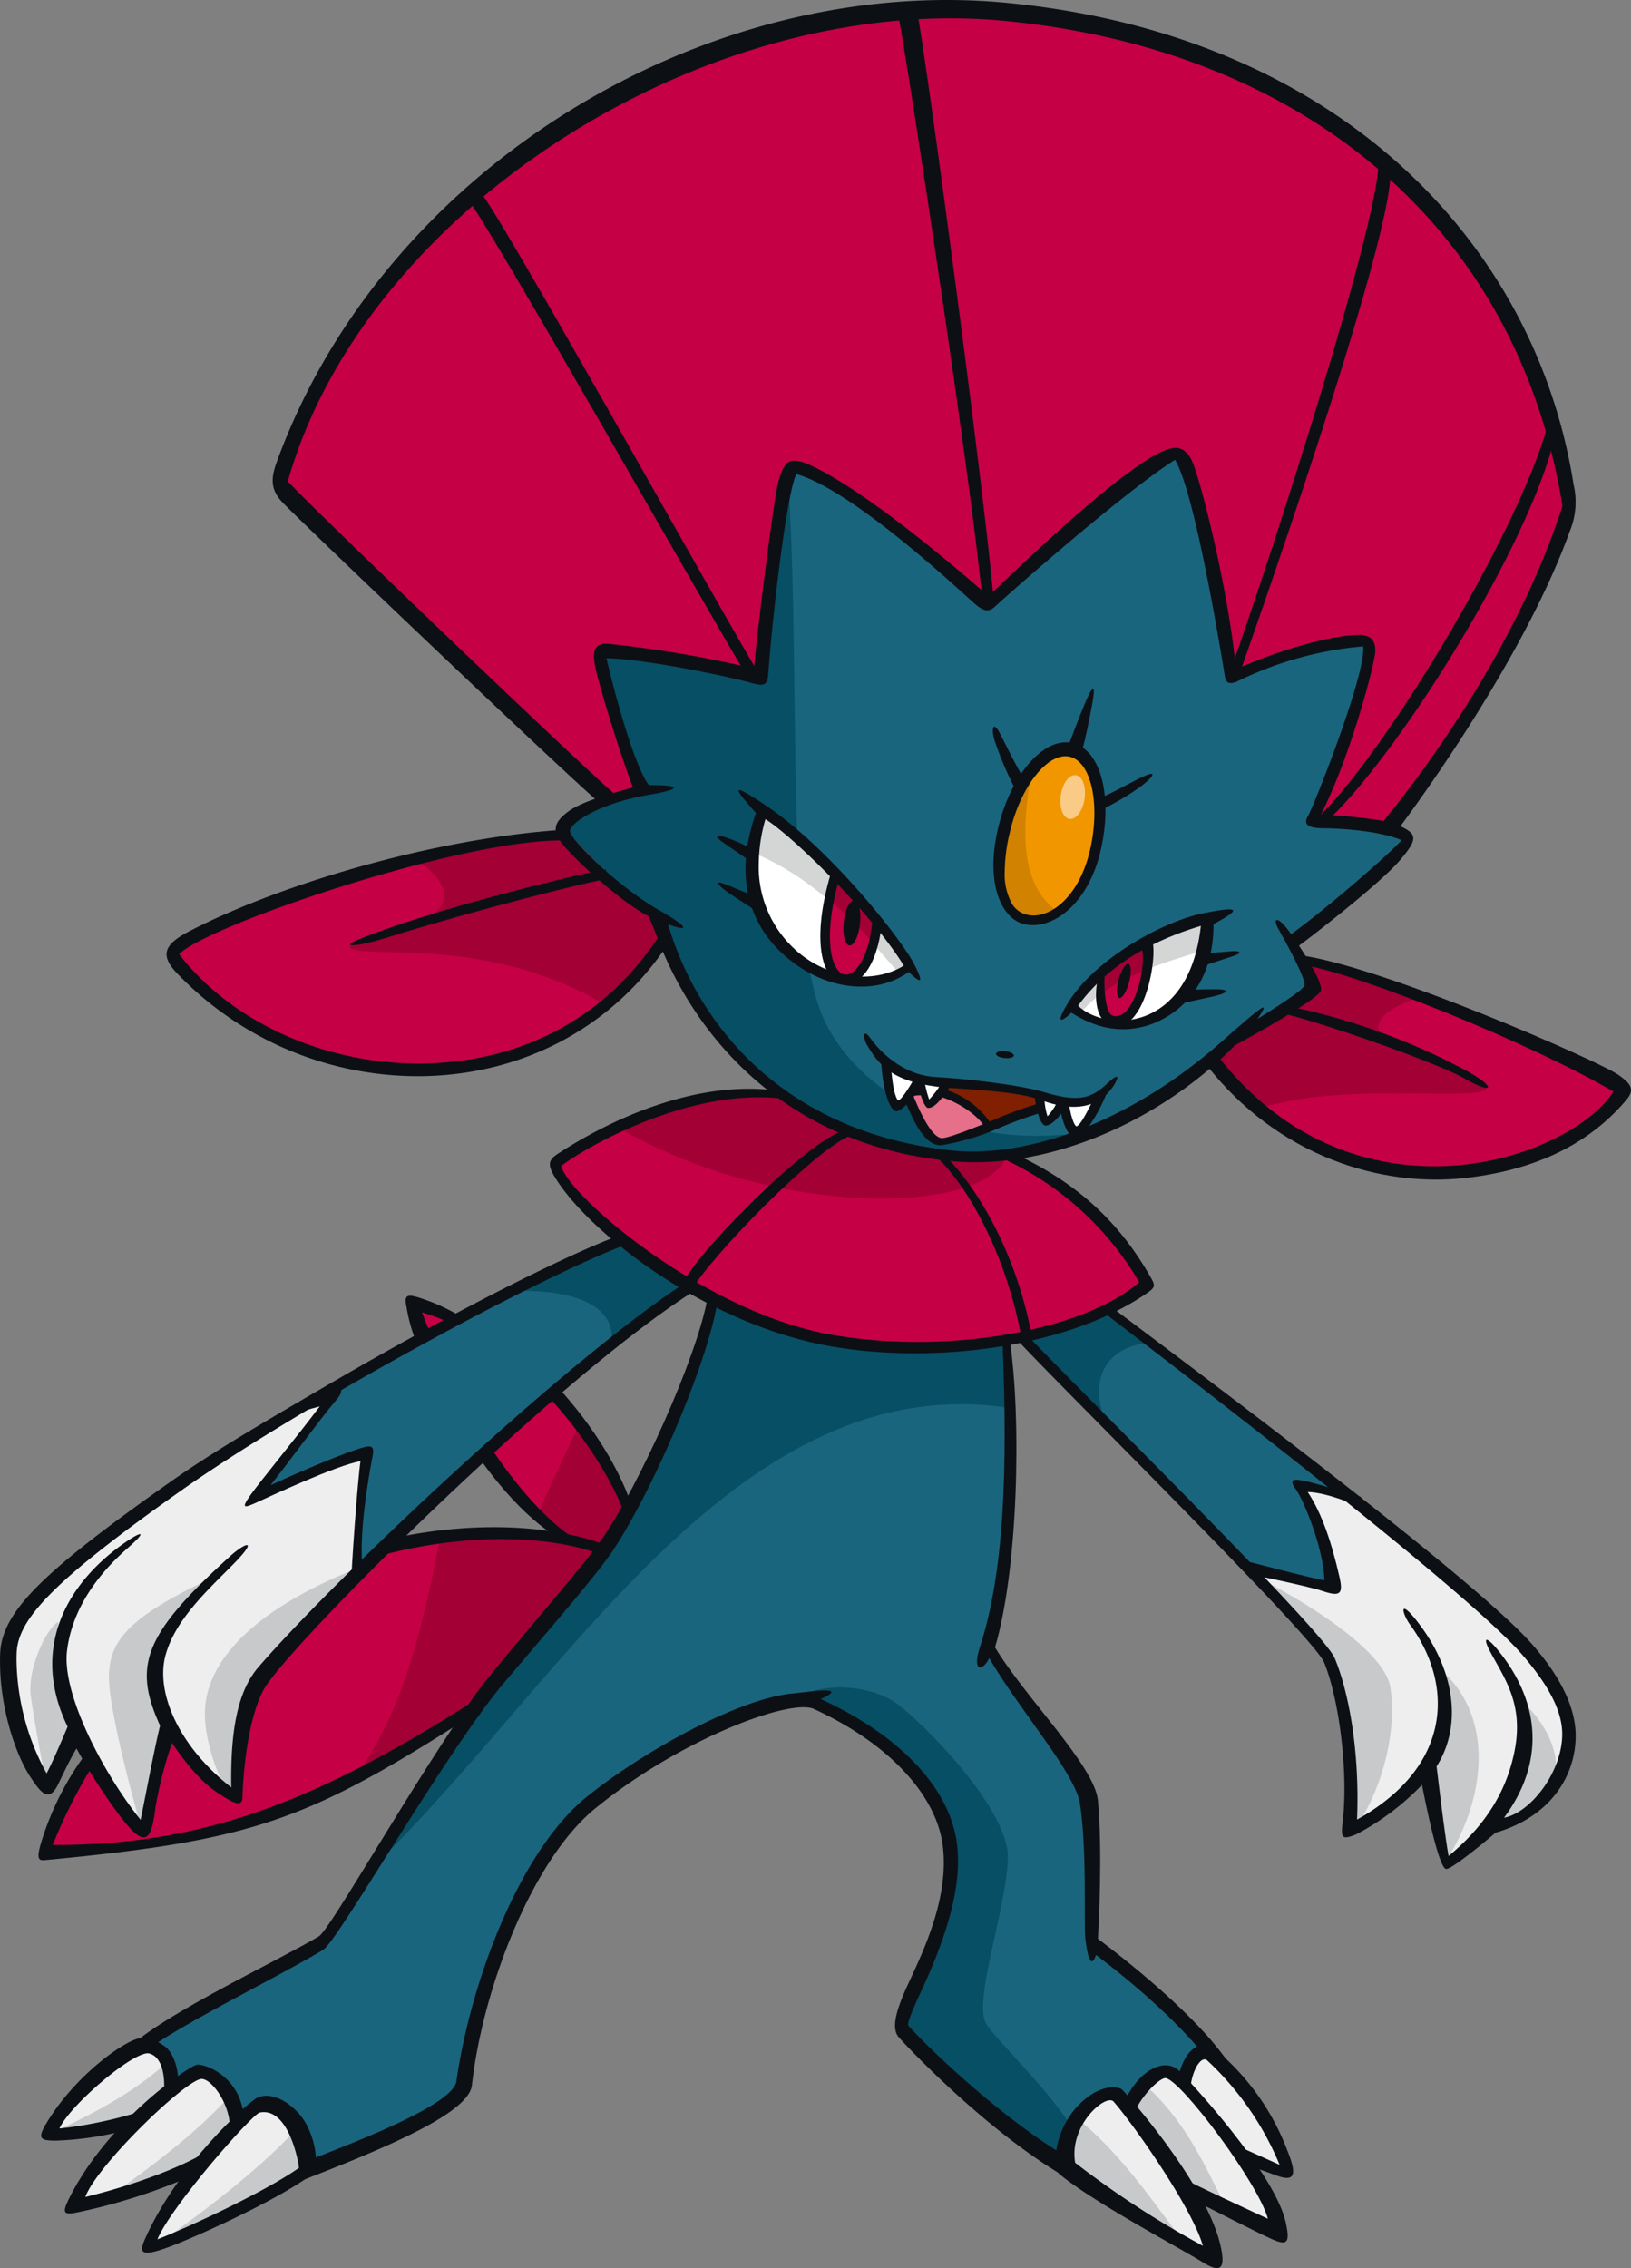 <?xml version="1.0" encoding="UTF-8" standalone="no"?>
<svg
   version="1.1"
   viewBox="0 0 247.36 343.95"
   id="svg1198"
   sodipodi:docname="461.svg"
   inkscape:version="1.2.2 (b0a8486, 2022-12-01)"
   xmlns:inkscape="http://www.inkscape.org/namespaces/inkscape"
   xmlns:sodipodi="http://sodipodi.sourceforge.net/DTD/sodipodi-0.dtd"
   xmlns="http://www.w3.org/2000/svg"
   xmlns:svg="http://www.w3.org/2000/svg">
  <rect x="0" y="0" width="247.36" height="343.95" fill="#808080" stroke="none"/>
  <defs
     id="defs1202" />
  <sodipodi:namedview
     id="namedview1200"
     pagecolor="#505050"
     bordercolor="#eeeeee"
     borderopacity="1"
     inkscape:showpageshadow="0"
     inkscape:pageopacity="0"
     inkscape:pagecheckerboard="0"
     inkscape:deskcolor="#505050"
     showgrid="false"
     inkscape:zoom="0.68614622"
     inkscape:cx="137.72575"
     inkscape:cy="171.97501"
     inkscape:window-width="1309"
     inkscape:window-height="456"
     inkscape:window-x="85"
     inkscape:window-y="360"
     inkscape:window-maximized="0"
     inkscape:current-layer="svg1198" />
  <path
     d="m 94.68,227.52 c -2.676,-7.969 -14.545,-26.019 -32.406,-30.134 4.461,13.281 6.253,22.4 23.169,35.283 16.916,12.883 9.237,-5.149 9.237,-5.149 z"
     fill="#c60044"
     id="path954" />
  <path
     d="m 94.68,227.52 a 46.226,46.226 0 0 0 -6.719,-11.951 c -2.008,4.619 -4.348,9.252 -6.375,14 1.193,1.01 2.47,2.039 3.857,3.1 16.915,12.882 9.237,-5.149 9.237,-5.149 z"
     fill="#a30035"
     id="path956" />
  <path
     d="m 91.67,234.79 c -17.891,-7.118 -67.56,-0.758 -85.278,46.034 20.443,0.908 41.509,-6.159 67.235,-22.715 z"
     fill="#c60044"
     id="path958" />
  <path
     d="m 91.67,234.79 c -5.725,-2.277 -14.707,-3.171 -24.852,-1.806 -2.615,12.812 -5.318,26.06 -12.877,36.38 a 199.72,199.72 0 0 0 19.686,-11.255 z"
     fill="#a30035"
     id="path960" />
  <path
     d="m 86.07,126.38 c -27.095,1.64 -49.967,11.173 -60.518,18 15.517,21.726 56.484,26.691 75.106,-1.552 0,0 12.51,-18.088 -14.588,-16.448 z"
     fill="#c60044"
     id="path962" />
  <path
     d="m 100.66,142.83 c 0,0 12.51,-18.088 -14.588,-16.448 a 143.1,143.1 0 0 0 -23.869,3.516 c 2.955,1.478 8.578,6.263 2.324,9.39 -6.254,3.127 -14.695,4.066 -10.162,4.847 4.533,0.781 21.264,-1.407 37.645,8.354 a 43.34,43.34 0 0 0 8.65,-9.659 z"
     fill="#a30035"
     id="path964" />
  <path
     d="m 197.49,145.31 c 6.024,0.463 32.852,10.057 48.727,19.862 -5.277,10.863 -40.037,24.208 -62.383,-4.345 0.002,0 -4.076,-16.882 13.656,-15.517 z"
     fill="#c60044"
     id="path966" />
  <path
     d="m 225.25,164.61 c -2.346,-2.97 -12.831,-4.367 -15.483,-7.186 -2.652,-2.819 2.375,-5.318 5.985,-6.327 a 110.89,110.89 0 0 0 -18.26,-5.789 c -17.42,-3.59 -13.656,15.517 -13.656,15.517 a 49.5,49.5 0 0 0 7.076,7.38 c 12.355,-4.556 36.684,-0.625 34.338,-3.595 z"
     fill="#a30035"
     id="path968" />
  <path
     d="m 107.75,196.96 c -0.756,10.594 -2.3,8.325 -11.35,29.511 -4.736,11.089 -12.265,17.831 -21.566,29.511 -8.469,10.634 -22.612,36.5 -26.375,38.762 -7.567,4.54 -24.747,12.8 -27.942,16.287 -5.587,3.49 12.27,23.422 18,21 9.837,-4.162 31.024,-10.972 31.781,-16.268 2.04,-14.279 9.08,-34.052 19.3,-42.375 10.22,-8.323 29.05,-17.224 34.429,-14.756 12.06,5.533 19.106,13.392 20.053,21.187 1.577,12.99 -9.08,25.87 -7.189,28 3.027,3.406 20.81,20.809 32.539,23.835 11.729,3.026 13.664,-0.677 17.781,-10.971 3.027,-7.567 -22.322,-26.485 -22.322,-26.485 0,0 1.135,-13.242 0,-20.808 -1.135,-7.566 -11.729,-17.783 -15.135,-23.836 4.162,-9.838 3.406,-45.781 3.406,-45.781 z"
     fill="#1a657e"
     id="path970" />
  <path
     d="m 153.15,203.77 -45.4,-6.81 c -0.756,10.594 -2.3,8.325 -11.35,29.511 -4.736,11.089 -12.265,17.831 -21.566,29.511 -4.88,6.128 -11.642,17.31 -17.219,26.123 28.521,-28.048 54.621,-74.9 95.578,-68.58 0.041,-5.729 -0.043,-9.755 -0.043,-9.755 z"
     fill="#074f64"
     id="path972" />
  <path
     d="m 152.86,281.71 c 0.149,-7.524 -13.445,-21.106 -17.2,-23.608 -3.755,-2.502 -10.823,-3.186 -15.165,-0.468 0.12,0.04 3.409,0.948 3.518,1 12.06,5.533 19.106,13.392 20.053,21.187 1.577,12.99 -9.08,25.87 -7.189,28 2.644,2.975 16.547,16.628 27.839,22.052 2.056,-6.1 -13.154,-19.6 -15.163,-23.013 -2.009,-3.413 3.161,-17.626 3.307,-25.15 z"
     fill="#074f64"
     id="path974" />
  <path
     d="m 182.66,310.47 c 0,0 13.09,14.386 12.862,19.675 -8.145,-3.914 -15.887,-6.392 -16.268,-9.081 -0.448,-8.699 3.406,-10.594 3.406,-10.594 z"
     fill="#eeeeef"
     id="path976" />
  <path
     d="m 176.61,313.5 c 7.774,6.517 17.256,19.508 17.03,24.795 -8.147,-3.913 -18.735,-8.058 -23.461,-12.687 -1.28,-5.087 4.712,-11.651 6.431,-12.108 z"
     fill="#eeeeef"
     id="path978" />
  <path
     d="m 173.56,316.09 c -2.089,2.479 -4.193,6.289 -3.382,9.51 3.306,3.239 9.484,6.241 15.685,9.091 -3.294,-6.846 -6.457,-13.482 -12.303,-18.601 z"
     fill="#c8c9ca"
     id="path980" />
  <path
     d="m 169.42,317.66 c 2.543,2.719 14.613,19.379 14.387,24.668 -3.2,-0.9 -16.616,-9.482 -21.84,-13.837 -0.133,-8.549 5.209,-11.052 7.453,-10.831 z"
     fill="#eeeeef"
     id="path982" />
  <path
     d="m 179.88,340.45 c -5.127,-6.682 -9.628,-13.585 -16.3,-19.028 a 13.285,13.285 0 0 0 -1.611,7.064 148.38,148.38 0 0 0 17.911,11.964 z"
     fill="#c8c9ca"
     id="path984" />
  <path
     d="m 22.207,310.26 c 0,0 -14.51,8.4 -14.607,13.693 4.352,-0.14 17.708,-2.676 18.253,-5.335 0.979,-8.655 -3.646,-8.358 -3.646,-8.358 z"
     fill="#eeeeef"
     id="path986" />
  <path
     d="m 7.64,323.55 a 3.141,3.141 0 0 0 -0.04,0.4 c 4.352,-0.14 17.708,-2.676 18.253,-5.335 a 12.066,12.066 0 0 0 -0.47,-5.912 C 20.06,317.507 13.912,320.65 7.64,323.55 Z"
     fill="#c8c9ca"
     id="path988" />
  <path
     d="m 30.49,313.98 c -8.158,6.028 -18.858,15.349 -18.955,20.641 8.845,-1.966 19.15,-5.639 24.151,-9.97 1.585,-4.999 -3.513,-10.109 -5.196,-10.671 z"
     fill="#eeeeef"
     id="path990" />
  <path
     d="m 34.59,318.12 c -5.317,5.8 -12,10.676 -18.56,15.384 7.624,-2.088 15.479,-5.237 19.649,-8.849 A 8.055,8.055 0 0 0 34.59,318.12 Z"
     fill="#c8c9ca"
     id="path992" />
  <path
     d="m 39.753,318.9 c -2.7,2.557 -17.313,17.032 -17.411,22.325 3.253,-0.7 17.4,-7.768 22.887,-11.794 C 45.89,320.9 42.006,318.814 39.753,318.9 Z"
     fill="#eeeeef"
     id="path994" />
  <path
     d="m 168.57,198.45 c 8.059,6.525 50.578,37.4 62.995,51.638 7.171,8.221 6.938,12.92 5.906,16.2 -3.332,10.6 -11.962,11.357 -11.962,11.357 l -6.158,4.9 -3.382,-14.442 a 29.6,29.6 0 0 1 -11.358,9.692 c 0.606,-7.724 -0.369,-19.018 -3.18,-25.9 -2.811,-6.882 -30.892,-31.8 -46.793,-49.063 z"
     fill="#1a657e"
     id="path996" />
  <path
     d="m 175.13,203.52 c -2.936,-2.234 -5.224,-3.988 -6.56,-5.07 l -13.932,4.392 c 3.937,4.274 8.622,9.017 13.483,13.841 -3.719,-8.113 0.217,-12.827 7.009,-13.163 z"
     fill="#074f64"
     id="path998" />
  <path
     d="m 231.57,250.09 c -4.837,-5.545 -14.242,-13.615 -24.4,-21.789 -3.339,-2.086 -9.9,-3.337 -9.9,-3.337 0,0 6.252,14.853 4.689,15.635 -1.563,0.782 -8.3,-3.165 -12.664,-2.033 6.7,6.778 11.032,10.621 12.144,13.341 2.811,6.877 3.786,18.171 3.18,25.9 a 29.6,29.6 0 0 0 11.358,-9.692 l 3.382,14.442 6.158,-4.9 c 0,0 8.63,-0.756 11.962,-11.357 1.029,-3.29 1.262,-7.989 -5.909,-16.21 z"
     fill="#eeeeef"
     id="path1000" />
  <path
     d="m 218.47,253.18 a 17.966,17.966 0 0 1 -2.5,14.927 l 3.224,14.26 c 6.35,-9.781 7.376,-22.195 -0.724,-29.187 z"
     id="path1002"
     style="fill:#c8c9ca" />
  <path
     d="m 210.87,255.92 c -1.094,-7.348 -21.218,-17.446 -21.575,-17.354 6.7,6.778 11.032,10.621 12.144,13.341 2.811,6.877 3.786,18.171 3.18,25.9 0.261,-0.118 0.514,-0.243 0.766,-0.369 3.829,-5.266 6.579,-14.17 5.485,-21.518 z"
     id="path1004"
     style="fill:#c8c9ca" />
  <path
     d="m 230.98,258.04 c 1.1,8.6 -0.731,13.046 -5.471,19.611 0,0 9.43,-2.187 10.368,-7.66 0.938,-5.473 -2.72,-9.775 -4.897,-11.951 z"
     id="path1006"
     style="fill:#c8c9ca" />
  <path
     d="m 94.13,187.88 c -14.756,5.675 -49.579,25.449 -66.589,37.456 -19.3,13.621 -25.918,19.527 -26.106,25.349 a 36.961,36.961 0 0 0 5.675,20.431 l 4.485,-8.247 c 0,0 4.992,9.523 10.27,15.436 1.717,-5.906 1.738,-12.143 4.541,-16.648 3.405,6.811 6.81,9.459 9.458,11.351 1.562,-7.77 -1.071,-15 13.242,-29.133 14.313,-14.133 35.187,-35.564 56,-48.807 z"
     fill="#1a657e"
     id="path1010" />
  <path
     d="m 94.13,187.88 a 184.9,184.9 0 0 0 -16.884,7.915 c 10.6,-0.442 16.358,2.607 15.439,8.063 4.106,-3.172 8.262,-6.146 12.416,-8.79 z"
     fill="#074f64"
     id="path1012" />
  <path
     d="m 38.577,227.46 c -1.407,0.469 8.193,-10.5 12.689,-17.273 -8.659,5.15 -17.792,10.962 -23.725,15.15 -19.3,13.621 -25.918,19.527 -26.106,25.349 a 36.961,36.961 0 0 0 5.675,20.431 l 4.485,-8.247 c 0,0 4.992,9.523 10.27,15.436 1.717,-5.906 1.738,-12.143 4.541,-16.648 3.405,6.811 6.81,9.459 9.458,11.351 1.562,-7.77 -1.071,-15 13.242,-29.133 1.16,-1.144 3.911,-3.895 5.152,-5.127 -0.272,-8.16 1.83,-17.388 0.892,-18.013 -0.938,-0.625 -15.166,6.254 -16.573,6.724 z"
     fill="#eeeeef"
     id="path1014" />
  <path
     d="m 31.073,260.14 c 0.067,4.422 2.418,11.179 4.791,12.874 1.562,-7.77 -1.071,-15 13.242,-29.133 1.16,-1.144 2.367,-2.341 3.608,-3.573 0.026,-0.208 0.374,-1.838 0.4,-2.055 -10.315,4.221 -22.197,11.568 -22.041,21.887 z"
     id="path1016"
     style="fill:#c8c9ca" />
  <path
     d="m 4.651,257.01 c 0.469,3.752 2.459,14.108 2.459,14.108 l 4.391,-8.073 C 10.63,257.21 8.83,251.866 8.83,245.924 6.84,247.16 4.182,253.257 4.651,257.01 Z"
     id="path1018"
     style="fill:#c8c9ca" />
  <path
     d="m 32.324,239.19 c -13.446,6.254 -15.948,10.005 -15.791,15.634 0.157,5.629 4.929,23.034 5.332,23.487 1.622,-5.58 1.734,-11.454 4.1,-15.885 -2.12,-7.224 -3.175,-14.481 6.359,-23.236 z"
     id="path1020"
     style="fill:#c8c9ca" />
  <path
     d="m 153.28,175.43 c 9.75,4.781 16.6,11.32 20.9,19.231 -10.373,9.966 -43.764,14.083 -62.391,4.543 C 92.598,189.375 84,180.039 83.927,176.339 c 3.331,-2.727 18.323,-12.267 33.314,-10.6 z"
     fill="#c60044"
     id="path1024" />
  <path
     d="m 117.24,165.74 c -8.747,-0.971 -17.5,1.871 -23.927,4.951 24.147,14.563 59.17,13.84 59.692,3.138 z"
     fill="#a30035"
     id="path1026" />
  <path
     d="m 171.14,190.15 c -18.2,14.675 -71.334,3.2 -84.691,-15.6 -0.829,0.562 -2.08,1.424 -2.523,1.787 0.073,3.7 8.671,13.036 27.862,22.865 18.627,9.54 52.018,5.423 62.391,-4.543 a 23.965,23.965 0 0 0 -3.039,-4.509 z"
     id="path1028"
     style="fill:#c60044" />
  <path
     d="m 209.69,126.85 c 0,0 20.758,-26.412 28.489,-51.462 C 235.839,60.536 223.293,9.082 152.803,2.103 107.565,-2.375 55.074,28.415 42.893,73.047 c 5.984,4.531 42.511,42.461 50.187,48.676 z"
     id="path1030"
     style="fill:#c60044" />
  <path
     d="M 152.8,2.11 C 107.562,-2.368 55.071,28.422 42.89,73.054 c 0.582,1.76 2.58,3.319 6.2,6.838 41.668,-95.87 175.2,-60.284 177.72,22.487 A 135.54,135.54 0 0 0 238.172,75.395 C 235.835,60.543 223.289,9.089 152.799,2.11 Z"
     id="path1032"
     style="fill:#c60044" />
  <path
     d="m 194.39,140.34 4.967,9 -13.036,8.69"
     fill="#1a657e"
     id="path1036" />
  <path
     d="m 97.56,120.17 c 0,0 -12.28,3.058 -11.174,6.518 1.4,1.039 7.3,8.342 12.724,10.862 3.423,7.949 8.07,33.518 45.08,37.738 17.775,2.026 48.648,-16.324 52.682,-32.152 3.623,-5.462 16.6,-13.871 16.139,-16.138 -4.127,-2.9 -13.655,-2.794 -13.655,-2.794 0,0 9,-20.483 8.069,-27.311 -8.705,0.288 -18.33,5.033 -20.794,6.208 -1.552,-7.76 -3.76,-27.87 -8.38,-34.14 -8.379,3.1 -28.553,22.346 -28.553,22.346 0,0 -21.158,-18.809 -29.483,-20.173 -3.294,8.881 -5.389,30.461 -4.345,32.277 -9.883,-2.21 -17.4,-4.944 -25.139,-4.656 0.905,8.255 6.829,21.415 6.829,21.415 z"
     fill="#1a657e"
     id="path1038" />
  <path
     d="m 125.14,154.97 c -6.242,-12.812 -3.6,-50.358 -5.578,-81.85 -2.909,9.747 -4.663,28.6 -3.69,30.295 -9.883,-2.21 -17.4,-4.944 -25.139,-4.656 0.9,8.255 6.829,21.415 6.829,21.415 0,0 -12.28,3.058 -11.174,6.518 1.4,1.039 7.3,8.342 12.724,10.862 3.423,7.949 8.07,33.518 45.08,37.738 5.629,0.641 12.57,-0.764 19.555,-3.48 -18.9,2.503 -33.39,-6.132 -38.607,-16.842 z"
     fill="#074f64"
     id="path1040" />
  <path
     d="m 152.46,125.99 c -1.76,7.474 -0.6,12.544 3.133,13.423 3.733,0.879 8.64,-2.762 10.4,-10.236 1.76,-7.474 0.156,-14.248 -3.579,-15.128 -3.735,-0.88 -8.193,4.467 -9.954,11.941 z"
     fill="#f38200"
     id="path1042"
     style="fill:#f29600;fill-opacity:1" />
  <path
     d="m 152.46,125.99 c -1.76,7.474 -0.6,12.544 3.133,13.423 a 6.183,6.183 0 0 0 4.847,-1.137 c -3.978,-2.891 -6.359,-8.251 -4.015,-21.039 a 22.962,22.962 0 0 0 -3.965,8.753 z"
     fill="#cb6d00"
     id="path1044"
     style="fill:#d18200;fill-opacity:1" />
  <path
     d="m 182.96,139.39 c -3.69,1.088 -14.168,4.135 -20.444,13.175 3.646,4.666 18.929,5.906 20.444,-13.175 z"
     fill="#ffffff"
     id="path1046" />
  <path
     d="m 115.56,123.28 c 4.029,0.733 17.666,15.094 22.521,23.4 -9.83,6.948 -28.729,-3.227 -22.521,-23.4 z"
     fill="#ffffff"
     id="path1048" />
  <path
     d="m 182.19,144.25 a 29.4,29.4 0 0 0 0.774,-4.861 c -3.69,1.088 -14.168,4.135 -20.444,13.175 0.587,0.751 0.362,0.443 1.447,0.947 4.256,-5.034 11.984,-7.394 18.223,-9.261 z"
     fill="#d4d5d5"
     id="path1050" />
  <path
     d="m 136.38,147.66 a 11.383,11.383 0 0 0 1.7,-0.98 c -4.855,-8.311 -18.492,-22.672 -22.521,-23.4 a 26.95,26.95 0 0 0 -1.157,6.105 c 9.077,3.802 15.647,10.842 21.978,18.275 z"
     fill="#d4d5d5"
     id="path1052" />
  <path
     d="m 173.87,143.63 c 0.8,2.985 -1.1,11.3 -4.7,11.206 -2.571,-0.069 -2.31,-4.175 -1.968,-6.208 0.342,-2.033 6.668,-4.998 6.668,-4.998 z"
     fill="#c60044"
     id="path1054" />
  <path
     d="m 174.13,147.08 a 16.379,16.379 0 0 0 -0.181,-3.9 c 0,0 -6.822,3.044 -7.163,5.077 -0.037,0.215 0.121,2.286 0.09,2.539 a 23.546,23.546 0 0 1 7.254,-3.716 z"
     fill="#a30035"
     id="path1056" />
  <path
     d="m 133.02,139.86 c -1.24,13.312 -11.689,11.5 -6.389,-6.979 z"
     fill="#c60044"
     id="path1058" />
  <path
     d="m 126.63,132.88 a 28.219,28.219 0 0 0 -0.827,3.591 57.032,57.032 0 0 1 6.65,6.589 c 0.127,-0.665 0.494,-2.435 0.566,-3.2 z"
     fill="#a30035"
     id="path1060" />
  <path
     d="m 152.93,165.48 a 65.279,65.279 0 0 1 -16.748,-1.981 c 0.909,2.272 4.525,9.968 6.795,9.817 2.27,-0.151 11.964,-4.7 16.973,-5.757 a 19,19 0 0 0 -7.02,-2.079 z"
     fill="#e66f89"
     id="path1062" />
  <path
     d="m 136.19,163.5 c 0.049,0.123 0.108,0.264 0.172,0.415 a 16.416,16.416 0 0 1 2.227,0.151 c -1.521,-0.32 -2.399,-0.566 -2.399,-0.566 z"
     fill="#a30035"
     id="path1064" />
  <path
     d="m 152.71,164.94 a 73.725,73.725 0 0 1 -13.442,-1.247 c 0.549,0.138 -1.275,1.443 -0.749,1.633 a 14.393,14.393 0 0 1 11.584,5.554 80.588,80.588 0 0 1 9.853,-3.327 16.518,16.518 0 0 0 -7.246,-2.613 z"
     fill="#802000"
     id="path1066" />
  <path
     d="m 143.42,164.6 c -2.423,3.634 -3.03,3.179 -3.938,-0.606 z"
     id="path1068"
     style="fill:#ffffff" />
  <path
     d="m 139.33,163.85 c -2.184,3.786 -4.373,7.189 -4.979,-2.956 z"
     id="path1070"
     style="fill:#ffffff" />
  <path
     d="m 157.67,166.2 c 0.151,1.816 0.455,6.36 3.332,1.211 z"
     id="path1072"
     style="fill:#ffffff" />
  <path
     d="m 166.64,166.54 c -1.827,3.045 -3.97,9.649 -5.333,0.41 0,0 4.419,0.808 5.333,-0.41 z"
     id="path1074"
     style="fill:#ffffff" />
  <path
     d="m 164.49,121.13 c -0.267,1.83 -1.293,3.2 -2.292,3.049 -0.999,-0.151 -1.591,-1.746 -1.321,-3.578 0.27,-1.832 1.293,-3.2 2.291,-3.05 0.998,0.15 1.588,1.751 1.322,3.579 z"
     fill="#fdc073"
     id="path1078"
     style="fill:#f9cb87;fill-opacity:1" />
  <path
     d="m 44.89,322.92 c -5.317,5.8 -13,11.678 -19.552,16.387 7.624,-2.089 16.471,-6.241 20.64,-9.852 A 8.054,8.054 0 0 0 44.89,322.92 Z"
     fill="#c8c9ca"
     id="path1080" />
  <path
     d="m 95.57,227.69 c -1.407,-4.187 -5.134,-11 -11.069,-17.437 q -0.846,0.582 -1.68,1.177 c 6.307,6.68 10.533,14.134 11.88,18.143 z"
     id="path1082"
     style="fill:#0c1015" />
  <path
     d="m 74.12,219.04 c -0.631,0.573 -1.082,1.1 -1.692,1.692 3.97,5.65 8.2,10.061 12.433,12.6 l 2.028,-0.146 C 83.06,230.647 78.45,225.664 74.12,219.04 Z"
     id="path1084"
     style="fill:#0c1015" />
  <path
     d="m 68.06,200.52 c 0.871,-0.418 0.79,-0.543 1.7,-0.945 a 28.394,28.394 0 0 0 -5.441,-2.538 c -2.606,-0.924 -3.075,-0.767 -2.659,1.209 a 24.238,24.238 0 0 0 1.451,5.2 c 0.769,-0.48 1.288,-1.019 2.076,-1.451 -0.423,-1.007 -0.82,-2 -1.183,-2.985 a 32.948,32.948 0 0 1 4.056,1.51 z"
     id="path1086"
     style="fill:#0c1015" />
  <path
     d="M 73.04,257.2 C 48.401,273.057 30.956,279.861 8.003,279.778 a 77.241,77.241 0 0 1 6.246,-12.33 c -0.391,-0.678 -0.7,-1.053 -1.065,-1.732 a 44.089,44.089 0 0 0 -6.893,13.538 c -0.974,3.145 -0.228,2.895 0.967,2.781 31.677,-3.023 39.722,-6.079 65.408,-22.609 z"
     id="path1088"
     style="fill:#0c1015" />
  <path
     d="m 60.175,233.15 c -0.873,0.952 -1.714,1.883 -2.571,2.762 13.88,-3.7 26.538,-2.945 33.663,-0.11 l 0.684,-1.456 c -6.908,-2.75 -18.671,-3.95 -31.776,-1.196 z"
     id="path1090"
     style="fill:#0c1015" />
  <path
     d="m 28.597,141.28 c -3.965,2.074 -4.287,3.741 -1.541,6.529 a 50.649,50.649 0 0 0 37.147,15.385 c 15.439,-0.289 28.919,-7.638 37.115,-20.07 l -1.565,-0.891 c -7.911,12 -20.487,18.758 -35.415,19.038 -14.771,0.275 -29.2,-6.207 -37.174,-16.581 4.512,-4.518 43.878,-17.808 58.868,-17.22 l -0.793,-1.635 c -20.381,1.422 -43.641,8.645 -56.642,15.445 z"
     id="path1092"
     style="fill:#0c1015" />
  <path
     d="m 55.135,142.15 c -4.575,1.794 -0.593,1.316 2.992,0.2 14.8,-4.611 32.051,-8.874 33.91,-9.043 l -0.131,-1.446 c -2.007,0.183 -24.394,5.437 -36.771,10.289 z"
     id="path1094"
     style="fill:#0c1015" />
  <path
     d="m 197.92,146.38 c 8.413,1.419 34.386,11.885 46.776,19.153 -2.974,4.709 -11.867,9.943 -22.791,11.1 -8.383,0.891 -24.361,-0.065 -37.211,-16.483 l -1.714,1.346 c 10.992,14.044 26.626,18.482 39,17.165 12.79,-1.36 20.149,-6.525 24.664,-11.848 1.361,-1.6 0.686,-2.458 -1.088,-3.748 -2.91,-2.115 -36.521,-16.8 -48.723,-18.255 z"
     id="path1096"
     style="fill:#0c1015" />
  <path
     d="m 193.29,153.41 c 5.7,1.041 24.759,7.774 28.908,10.176 4.149,2.402 4.947,1.465 0.379,-1.123 a 99.438,99.438 0 0 0 -26.822,-9.8 z"
     id="path1098"
     style="fill:#0c1015" />
  <path
     d="m 161.3,326.77 c -9.768,-5.9 -20.514,-16.209 -23.553,-19.612 a 0.559,0.559 0 0 1 -0.014,-0.116 c 0,-0.836 1.138,-3.288 2.065,-5.284 4.781,-10.3 5.961,-17.034 5.351,-22.065 -1.027,-8.45 -8.563,-16.485 -20.679,-22.045 4.832,-2.158 -2.532,-0.994 -4.145,-0.855 -8.385,0.721 -23.34,9.168 -31.426,15.757 -10.055,8.193 -17.514,27.866 -19.685,43.064 -0.494,3.461 -14.338,8.867 -23.006,12.209 -0.909,2.416 -2.041,3.459 -1.473,3.24 13.768,-5.315 26.367,-10.577 26.84,-14.871 1.592,-14.478 9.076,-34.115 18.7,-41.955 12.961,-10.561 29.612,-16.712 33.166,-15.08 11.413,5.237 18.616,13.116 19.549,20.8 0.939,7.734 -2.791,15.585 -5.222,20.821 -1.9,4.1 -2.645,6.817 -1.45,8.161 2.3,2.589 14.281,14.986 25.933,21.581 a 6.874,6.874 0 0 1 -0.951,-3.75 z"
     id="path1100"
     style="fill:#0c1015" />
  <path
     d="m 166.51,294 c 0.126,-1.631 0.723,-13.609 0,-20.993 -0.516,-5.262 -11.037,-15.589 -15.6,-23.191 3.537,-11.968 3.991,-34.644 2.267,-46.365 l -1.121,0.348 c 0.758,18.755 0.3,34.5 -3.472,46.078 -1.137,3.483 0.324,3.785 1.45,1.571 4.716,8.1 13.063,17.447 13.763,22.106 1.1,7.351 0.546,18.229 0.805,20.422 0.689,5.827 1.613,2.485 1.613,2.485 5.592,4.174 12.166,9.938 16.253,14.992 1.566,0.8 3.153,1.621 4.627,2.553 C 182.306,306.02 169.616,296.348 166.51,294 Z"
     id="path1102"
     style="fill:#0c1015" />
  <path
     d="m 38.69,301.38 c 3.957,-2.118 7.7,-4.119 10.326,-5.7 2.12,-1.273 16.577,-26.571 25.944,-38.672 2.482,-3.209 15.31,-17.653 18.273,-22.28 6.912,-10.794 14.676,-30.025 15.6,-37.687 l -1.593,0.121 c -1.692,8.946 -10.3,28.025 -15.928,36.212 -3.106,4.515 -15.77,18.846 -18.764,22.98 -9.316,12.864 -22.406,36.218 -24.186,37.287 -2.585,1.55 -9.366,5.027 -13.3,7.132 -7.652,4.1 -13.4,7.541 -15.716,9.974 -0.444,0.308 1.475,-0.13 3.47,-0.242 3.211,-2.344 9.874,-5.91 15.874,-9.125 z"
     id="path1104"
     style="fill:#0c1015" />
  <path
     d="m 195.26,326.16 a 36.918,36.918 0 0 0 -11.728,-16.018 c -1.873,-0.3 -3.638,0.51 -4.754,4.435 q 0.878,1.122 1.737,2.263 c 0.267,-3.1 1.749,-5.188 2.594,-4.371 a 45.153,45.153 0 0 1 10.96,15.815 c -1.871,-0.849 -6.834,-3.065 -7.993,-3.6 a 43.085,43.085 0 0 0 2.694,3.588 c 0,0 2.137,0.611 4.495,1.517 2.905,1.115 3.626,0.421 1.995,-3.629 z"
     id="path1106"
     style="fill:#0c1015" />
  <path
     d="m 195.03,337.14 c -1.592,-7.673 -15.324,-22.38 -16.338,-23.249 -2.064,-1.772 -5.8,-0.182 -8.142,4.727 q 0.717,0.924 1.427,1.852 c 1.318,-3 4.041,-5.444 4.811,-5.336 2.367,0.332 14.082,15.985 15.5,21.329 -1.667,-0.775 -10.891,-5.009 -14.016,-6.688 0.6,1.076 1.164,2.18 1.68,3.319 2.453,1.217 10.737,5.494 13.054,6.507 2.317,1.013 2.614,0.377 2.024,-2.461 z"
     id="path1108"
     style="fill:#0c1015" />
  <path
     d="m 163.76,319.04 c -3.469,3.407 -4.33,8.689 -3.186,10.568 5.24,4.367 18.387,11.293 21.861,13.465 2.922,1.826 3.315,0.644 2.752,-2.172 -1.738,-8.686 -12.609,-21.464 -14.972,-23.992 -0.493,-0.498 -3.22,-1.047 -6.455,2.131 z m 5.175,-0.289 c 2.917,3.329 11.848,16.008 13.5,21.818 a 143.1,143.1 0 0 1 -19.372,-12.6 c -0.993,-5.8 4.833,-10.66 5.872,-9.218 z"
     id="path1110"
     style="fill:#0c1015" />
  <path
     d="m 25.281,310.54 a 6.117,6.117 0 0 0 -3.877,-1.453 c -1.572,-0.182 -9.489,4.907 -14.267,12.725 -1.529,2.5 -1.113,2.82 1.452,2.8 a 47.693,47.693 0 0 0 12.077,-2.018 c 2.172,-2.173 4.381,-4.383 6.406,-6.406 -0.029,-2.529 -0.626,-4.424 -1.791,-5.648 z m -0.5,7.856 c -0.691,1.474 -10.094,3.854 -15.766,4.372 1.554,-3.455 10.881,-11.474 13.46,-11.4 a 2.184,2.184 0 0 1 1.271,0.713 c 0.566,0.619 1.16,1.847 1.16,4.274 a 19.191,19.191 0 0 1 -0.129,2.046 z"
     id="path1112"
     style="fill:#0c1015" />
  <path
     d="m 12.941,333.16 c 1.783,-4.863 15.393,-17.948 17.657,-17.9 1.464,0.028 4.127,3.516 4.281,7.22 0.666,-0.753 1.333,-1.512 2,-2.288 -0.953,-5.667 -6.016,-7.265 -7.041,-7.084 -1.182,0.209 -13.666,8.618 -19.458,20.49 -0.985,2.02 -0.7,2.355 1.471,1.874 a 88.409,88.409 0 0 0 16.307,-5.108 c 1.129,-1.455 2.3,-2.848 3.492,-4.222 -5.166,3.065 -12.624,5.542 -18.709,7.018 z"
     id="path1114"
     style="fill:#0c1015" />
  <path
     d="m 45.19,320.35 c -2.462,-2.606 -4.838,-2.888 -6.182,-2.241 -1.344,0.647 -11.987,10.057 -17.054,21.493 -0.968,2.183 -0.308,2.546 3.2,1.311 3.508,-1.235 16.392,-6.951 21.918,-11.01 l 0.579,-1.013 c 0.722,-1.157 -0.003,-5.935 -2.461,-8.54 z m -5.791,0 c 4.488,-0.87 5.96,7.96 5.936,8.4 -5.03,3.566 -16.781,9.022 -21.464,10.832 2.069,-5.006 14.372,-19.01 15.526,-19.232 z"
     id="path1116"
     style="fill:#0c1015" />
  <path
     d="m 198.22,224.65 c -1.883,-0.434 -2.918,-0.45 -1.676,1.223 1.242,1.673 4.3,9.383 4.3,13.749 0,0.217 -13.194,-3.245 -13.194,-3.245 l 1.635,2.3 c 0,0 8.788,1.757 11.4,2.625 2.612,0.868 3.043,0.368 2.461,-2.172 -1.159,-5.067 -2.606,-9.555 -4.819,-12.882 3.119,0.106 7.455,2.067 7.5,2.09 l 0.607,-1.318 c -0.243,-0.111 -6.333,-1.935 -8.214,-2.37 z"
     id="path1118"
     style="fill:#0c1015" />
  <path
     d="m 232.39,249.37 c -9.692,-11.111 -62.046,-49.723 -63.849,-51.182 l -0.968,0.967 c 1.828,1.481 53.631,40.7 63.178,51.646 4.849,5.558 6.176,9.321 6.176,12.163 0,5.691 -4.73,11.9 -8.828,12.693 6.32,-8.51 5.462,-17.6 -0.924,-25.432 -1.758,-2.156 -2.436,-2.112 -1.086,0.4 2.137,3.981 4.972,7.776 3.633,14.782 -1.1,5.752 -4.086,11.15 -10.024,16.039 -0.472,-2.409 -1.484,-10.763 -1.822,-13.583 3.744,-5.844 3.106,-14.3 -3.01,-22.074 -2.832,-3.6 -2.181,-1.017 -1.017,0.574 6.515,8.9 6.625,21.385 -8.038,29.57 0.4,-9.336 -0.972,-18.585 -3.367,-24.446 -1.8,-4.413 -40.838,-42.7 -47,-49.39 l -0.988,1.286 c 6.2,6.73 44.732,44.726 46.365,48.723 2.317,5.666 3.643,16.655 2.841,23.877 -0.289,2.607 -0.355,3.175 2.066,2.166 a 38.95,38.95 0 0 0 9.933,-7.485 c 0.668,3.4 2.561,12.645 3.658,12.756 0.907,0.091 7.034,-5.084 7.5,-5.5 8.524,-2.478 12.151,-8.819 12.151,-14.69 -0.005,-3.251 -1.299,-7.804 -6.58,-13.86 z"
     id="path1120"
     style="fill:#0c1015" />
  <path
     d="m 104.52,194.15 c -17.427,11.091 -52.617,44.038 -65.265,58.582 -2.895,3.329 -4.343,8.687 -4.182,18.319 -8.233,-6.451 -11.379,-14.532 -10.009,-19.88 1.407,-5.493 6.457,-10.05 10.283,-13.93 3.994,-4.051 1.863,-3.348 -0.459,-1.245 -13.108,11.866 -14.743,16.626 -10.61,25.684 -0.945,3.816 -2.645,12.946 -2.956,14.285 -5.49,-6.826 -11.957,-18.962 -11.159,-25.611 1,-8.326 7.335,-13.949 9.375,-15.747 2.923,-2.578 1.942,-2.482 -0.912,-0.453 -8.729,6.208 -14,16.073 -8.369,27.687 -0.785,1.871 -2.348,5.535 -3.191,7.085 a 36.553,36.553 0 0 1 -4.557,-17.2 c 0,-0.335 0.005,-0.671 0.016,-1.01 0.163,-5.075 5.2,-10.74 24.927,-24.667 17.521,-12.363 52.967,-31.729 67.071,-37.153 l -1.3,-1.288 c -8.974,3.452 -26.317,12.406 -42.53,21.837 -9.487,5.519 -18.249,10.608 -24.756,15.2 C 6.513,238.356 0.23,244.378 0.021,250.85 c -0.258,8 2.474,15.447 4.582,18.607 1.448,2.171 2.759,4.142 4.231,1.088 1.407,-2.919 1.935,-3.989 2.767,-5.4 a 85.557,85.557 0 0 0 7.147,10.962 c 3.351,4.156 4.228,2.979 4.836,-2.054 a 63.4,63.4 0 0 1 2.5,-9.738 c 2.1,3.053 4.326,5.824 6.932,7.561 2.606,1.737 3.7,2.135 3.748,0.725 0.242,-6.649 1.4,-13.123 3.264,-16.442 3.578,-6.357 43.708,-46.675 65.165,-60.33 z"
     id="path1122"
     style="fill:#0c1015" />
  <path
     d="m 50.903,210.58 c -0.118,0 -1.208,0.362 -6.438,2.774 l 0.3,0.953 c 1.3,-0.371 2.668,-0.753 3.728,-1.039 -3.29,4.412 -9.1,11.44 -10.549,13.508 -1.449,2.068 -0.837,1.878 0.887,1.105 1.724,-0.773 12.258,-5.731 15.842,-6.292 -0.414,2.568 -1.481,17.374 -1.367,18.22 l 1.726,-1.553 c -0.733,-5.5 1.014,-14.912 1.3,-16.505 0.286,-1.593 0.724,-2.751 -1.014,-2.317 -2.676,0.669 -10.057,3.829 -14.293,5.795 2.9,-3.659 7.785,-10.383 9.809,-12.722 2.024,-2.339 0.069,-1.927 0.069,-1.927 z"
     id="path1124"
     style="fill:#0c1015" />
  <path
     d="m 84.76,174.86 c -1.485,0.96 -1.806,1.584 -0.726,3.446 4.558,7.858 22.32,22.438 42.073,25.873 15.186,2.641 35.065,0.311 47.152,-7.617 2.014,-1.323 2.1,-1.408 1.159,-3.04 -4.489,-7.82 -10.652,-14.039 -20.787,-18.672 l -0.869,1.158 a 46.13,46.13 0 0 1 20.018,18.437 c -8.4,7.257 -28.6,11 -46.329,8.022 -19.474,-3.268 -40.142,-21.018 -41.352,-25.653 3.957,-3 19.433,-11.78 33.332,-10.236 l -1.429,-1.283 c -10.435,-1.16 -22.38,3.184 -32.242,9.565 z"
     id="path1126"
     style="fill:#0c1015" />
  <path
     d="m 142.48,175.86 c 5.474,5.475 10.654,16.561 12.509,27.409 l 1.534,-0.334 c -1.9,-11.124 -7.358,-21.836 -13.03,-27.507 z"
     id="path1128"
     style="fill:#0c1015" />
  <path
     d="m 103.53,194.54 1.885,0.238 c 4.832,-6.947 19.977,-21.882 24.01,-22.7 l -1.269,-0.666 c -4.822,0.979 -21.12,16.913 -24.626,23.128 z"
     id="path1130"
     style="fill:#0c1015" />
  <path
     d="m 41.957,70.1 c -0.971,2.669 -0.846,4.306 0.984,6.189 3.852,3.966 44.1,42.29 47.981,45.436 l 2.837,-0.84 c -3.8,-3.074 -44.677,-42.108 -50.11,-47.883 11.666,-41.2 63.314,-74.334 109.04,-69.807 45.141,4.468 77.48,31.292 84.276,73.545 -8.349,25.946 -27.476,48.115 -27.659,48.386 l 2.668,0.729 c 0.187,-0.276 18.612,-24.494 26.08,-45.237 a 11.608,11.608 0 0 0 0.6,-7.133 C 232.89,36.907 203.097,5.421 152.996,0.461 107.271,-4.069 58.254,25.261 41.956,70.1 Z"
     id="path1132"
     style="fill:#0c1015" />
  <path
     d="m 70.75,30 c 1.95,1.447 37.621,64.586 42.361,72.2 l 2.116,0.181 C 110.503,94.795 74.833,30.612 72.781,29.089 Z"
     id="path1134"
     style="fill:#0c1015" />
  <path
     d="m 136.26,2.36 c 1.71,9.194 11.186,71.63 12.7,88.406 l 1.692,-0.363 C 149.141,73.603 140.758,10.628 139.046,1.42 Z"
     id="path1136"
     style="fill:#0c1015" />
  <path
     d="m 209.07,24.17 c 0.483,8.309 -16.375,60.5 -22.436,77.47 l 1.366,0.488 c 0.234,-0.656 23.449,-65.975 22.858,-76.163 z"
     id="path1138"
     style="fill:#0c1015" />
  <path
     d="m 199.85,124.02 h 1.937 c 11.154,-10.794 30.334,-41.9 33.974,-57.67 l -0.728,-3.107 C 231.534,78.39 210.74,113.482 199.85,124.02 Z"
     id="path1140"
     style="fill:#0c1015" />
  <path
     d="m 211.85,125.04 c -1.774,-0.807 -8.539,-1.4 -11.516,-1.511 4.437,-8.708 8.252,-23.019 8.252,-24.875 0,-1.856 -1.063,-2.387 -2.629,-2.358 -5.506,0.1 -14.76,3.441 -18.5,5.2 -1.2,-12.54 -5.639,-29.773 -6.8,-31.861 -1.161,-2.088 -2.583,-2.123 -5,-0.878 -7.191,3.712 -22.093,18.207 -25.743,21.642 -3.813,-3.332 -16.886,-14.691 -25.935,-19.331 -4.256,-2.183 -4.922,-1.323 -5.892,1.831 -0.762,2.479 -3.621,25.952 -3.717,28.5 A 169.1,169.1 0 0 0 92.426,97.651 c -2.541,-0.252 -2.785,1.257 -1.814,4.9 0.971,3.643 3.083,10.7 5.381,16.865 -2.867,0.8 -7.783,2.059 -9.967,3.758 -2.184,1.699 -2.3,2.979 -0.484,5.1 2.344,2.732 8.838,8.653 12.861,10.677 0.2,0.539 0.926,2.273 0.926,2.273 5.9,16.469 20.34,32.494 44.781,34.839 17.031,1.633 35.434,-8.17 45.791,-20.4 3.469,-4.822 1.543,-3.077 -3.808,1.566 -14.6,13.239 -30.754,18.493 -42.1,17.2 -25.445,-2.9 -38.225,-19.241 -42.676,-34.265 2.989,1.108 3.546,0.647 -1.333,-2.126 -5.989,-3.4 -13.662,-10.714 -13.541,-12.09 0.23,-1.262 4.5,-4.159 12.091,-5.44 4.3,-0.726 5.452,-1.456 -0.129,-1.456 -1.768,-2.24 -4.48,-10.96 -6.43,-19.225 5.109,0.021 17.681,2.545 21.971,3.735 1.7,0.472 2.43,0.459 2.551,-1.161 0.775,-10.3 2.886,-27.809 4.282,-30.5 8.457,2.334 24.782,17.639 26.87,19.5 2.088,1.861 2.647,1.148 3.741,0.143 1.994,-1.832 19.212,-17.018 26.817,-21.815 3.159,5.19 7.324,31.433 7.556,32.825 0.167,1 0.642,1.244 1.738,0.848 a 53.824,53.824 0 0 1 19.238,-5.382 c 0.485,4.125 -7.445,24.149 -8.385,25.745 -0.94,1.596 0.758,1.838 2.457,1.838 1.699,0 8.155,0.269 11.731,1.8 -0.864,1.242 -11.362,10.469 -17.186,14.594 0,0 1.188,2.227 1.348,1.638 2.553,-1.86 12.547,-9.643 15.506,-13.058 3.138,-3.623 2.632,-4.182 -0.36,-5.537 z"
     id="path1142"
     style="fill:#0c1015" />
  <path
     d="m 151.37,125.59 c -2.008,8.513 0.589,13.759 3.956,14.55 4.176,0.981 9.648,-2.884 11.574,-11.051 1.93,-8.189 0.073,-15.4 -4.23,-16.408 -4.303,-1.008 -9.369,4.72 -11.3,12.909 z m 10.876,-10.832 c 3.286,0.773 4.678,7.3 3.041,14.255 -1.668,7.08 -6.154,10.49 -9.529,9.7 a 3.626,3.626 0 0 1 -2.307,-1.706 9.3,9.3 0 0 1 -1.074,-4.845 26.606,26.606 0 0 1 0.789,-6 c 1.637,-6.961 5.796,-12.178 9.08,-11.404 z"
     id="path1144"
     style="fill:#0c1015" />
  <path
     d="m 182.69,138.44 c -6.393,1.249 -16.732,7.052 -20.763,13.716 -1.647,2.721 -1.392,3.225 0.572,1.422 3.547,2.258 7.1,3.064 10.92,2.111 3.481,-0.868 10.631,-4.59 10.631,-15.556 4.354,-2.328 3.958,-2.728 -1.36,-1.693 z m -0.564,1.967 c -1.119,9.984 -6.149,13 -9.125,13.892 -3.827,1.151 -7.707,-0.009 -9.494,-1.794 5.67,-7.764 14.383,-10.818 18.614,-12.1 z"
     id="path1146"
     style="fill:#0c1015" />
  <path
     d="m 114.65,123.28 c -3.548,10 -0.941,17.907 5.917,22.878 5.54,4.016 12.392,4.673 17.251,1.242 2,1.915 2.254,1.646 0.891,-1.083 -1.854,-3.707 -12.82,-17.737 -22.818,-24.348 -4.689,-3.101 -5.135,-3.029 -1.241,1.311 z m 7.317,21.844 a 16.927,16.927 0 0 1 -6.893,-14.184 25.165,25.165 0 0 1 1.01,-6.72 c 4.187,2.6 16.195,14.4 20.99,22.216 -4.271,2.608 -10.365,2.126 -15.107,-1.312 z"
     id="path1148"
     style="fill:#0c1015" />
  <path
     d="m 161.89,113.44 2.175,0.634 c 0.635,-2.448 1.049,-4.453 1.541,-7.072 0.711,-3.774 0.012,-2.891 -1.066,-0.333 -1.078,2.558 -1.833,4.686 -2.65,6.771 z"
     id="path1150"
     style="fill:#0c1015" />
  <path
     d="m 150.92,112.53 a 51.034,51.034 0 0 0 3.355,7.707 l 1.251,-1.781 c -1.614,-2.571 -3.03,-5.684 -4,-7.459 -0.97,-1.775 -1.239,-0.309 -0.606,1.533 z"
     id="path1152"
     style="fill:#0c1015" />
  <path
     d="m 166.63,121.02 0.242,1.852 a 39.64,39.64 0 0 0 6.166,-3.627 c 2.025,-1.54 2.889,-2.836 -0.766,-0.943 -3.655,1.893 -4.443,2.372 -5.642,2.718 z"
     id="path1154"
     style="fill:#0c1015" />
  <path
     d="m 182.15,144.57 -0.451,2.144 c 0,0 3.988,-1.284 5.44,-1.769 1.452,-0.485 0.9,-0.826 -0.6,-0.677 -2.106,0.209 -4.389,0.302 -4.389,0.302 z"
     id="path1156"
     style="fill:#0c1015" />
  <path
     d="m 179.32,150.19 -0.609,2.057 c 1.269,-0.282 4.258,-0.894 5.621,-1.224 1.832,-0.443 2.267,-0.981 0.255,-1 -1.539,-0.013 -3.534,0.018 -5.267,0.167 z"
     id="path1158"
     style="fill:#0c1015" />
  <path
     d="m 109.75,127.81 c 1.5,1.043 4.262,2.947 4.262,2.947 l 0.262,-1.859 a 23.964,23.964 0 0 0 -4.217,-1.921 c -1.75,-0.497 -1.61,-0.078 -0.307,0.833 z"
     id="path1160"
     style="fill:#0c1015" />
  <path
     d="m 109.98,135.02 c 1.27,0.952 5.532,3.627 5.532,3.627 l -0.607,-2.54 c 0,0 -2.573,-1.071 -4.391,-1.817 -2.522,-1.036 -1.567,-0.046 -0.534,0.73 z"
     id="path1162"
     style="fill:#0c1015" />
  <path
     d="m 173.17,143.82 c 0.513,1.913 -0.23,6.784 -2.115,9.175 a 2.388,2.388 0 0 1 -1.86,1.118 1.083,1.083 0 0 1 -0.894,-0.476 c -0.829,-1.112 -0.955,-5.545 -0.651,-6.675 l -1.142,1.479 c -0.325,1.2 -0.617,4.389 0.629,6.062 a 2.534,2.534 0 0 0 2.02,1.061 3.721,3.721 0 0 0 3.037,-1.671 c 2.082,-2.64 3.222,-8.95 2.552,-11.447 z"
     id="path1164"
     style="fill:#0c1015" />
  <path
     d="m 126.36,148.46 a 2.786,2.786 0 0 0 2.97,0.584 c 2.276,-0.879 3.964,-4.372 4.406,-9.115 l -1.445,-0.135 c -0.437,4.694 -2.065,7.349 -3.484,7.9 a 1.332,1.332 0 0 1 -1.468,-0.3 c -1.625,-1.486 -2.26,-6.487 -0.016,-14.307 l -1.394,-0.4 c -2.579,8.979 -1.467,14.037 0.431,15.773 z"
     id="path1166"
     style="fill:#0c1015" />
  <path
     d="m 169.66,148.5 c -0.391,1.423 -0.357,2.691 0.072,2.832 0.429,0.141 1.1,-0.895 1.489,-2.317 0.389,-1.422 0.357,-2.69 -0.075,-2.832 -0.432,-0.142 -1.095,0.895 -1.486,2.317 z"
     id="path1168"
     style="fill:#0c1015" />
  <path
     d="m 127.99,139.58 c -0.258,1.868 0.075,3.558 0.739,3.773 0.664,0.215 1.411,-1.127 1.668,-3 0.257,-1.873 -0.075,-3.558 -0.74,-3.771 -0.665,-0.213 -1.417,1.128 -1.667,2.998 z"
     id="path1170"
     style="fill:#0c1015" />
  <path
     d="m 137.01,166.31 c 1.474,3.683 3.245,7.528 5.776,7.36 a 37.445,37.445 0 0 0 8.406,-2.467 61.432,61.432 0 0 1 6.782,-2.485 l -0.3,-1.419 a 59.748,59.748 0 0 0 -7.024,2.557 c -3.1,1.246 -6.6,2.655 -7.716,2.729 -0.823,0.055 -2.285,-1.083 -4.578,-6.814 z"
     id="path1172"
     style="fill:#0c1015" />
  <path
     d="m 139.99,164.93 a 6.038,6.038 0 0 0 -1.607,0.146 l 0.14,1.136 a 4.4,4.4 0 0 1 1.83,-0.042 1.3,1.3 0 0 1 -0.363,-1.24 z"
     id="path1174"
     style="fill:#0c1015" />
  <path
     d="m 143.19,165.18 a 1.508,1.508 0 0 1 -0.614,1.124 c 2.832,0.821 5.842,2.883 6.889,4.784 l 0.857,-0.651 a 12.9,12.9 0 0 0 -7.132,-5.257 z"
     id="path1176"
     style="fill:#0c1015" />
  <path
     d="m 131.41,158.31 c 1.732,3.007 3.667,5.587 10.662,6.478 3.145,0.4 11.8,0.531 15.742,2.011 5.33,2 8.865,1.012 10.959,-1.972 0.653,-0.93 1.447,-2.688 -0.855,-0.516 -2.4,2.266 -4.338,2.872 -9.434,1.342 -4.222,-1.265 -13.089,-2.163 -16.414,-2.315 -5.381,-0.247 -8.879,-4.228 -10.057,-5.892 -1.178,-1.664 -1.078,0.038 -0.603,0.864 z"
     id="path1178"
     style="fill:#0c1015" />
  <path
     d="m 138.98,163.66 c 0.546,2.272 1.209,4.325 1.775,4.354 1.048,0.053 2.244,-1.592 3.548,-3.548 l -1.487,-0.261 a 12.54,12.54 0 0 1 -1.9,2.519 17.761,17.761 0 0 1 -0.729,-2.892 z"
     id="path1180"
     style="fill:#0c1015" />
  <path
     d="m 133.63,160.94 c 0.293,4.91 1.4,7.383 2.228,7.575 0.659,0.151 2.608,-1.7 4.1,-4.3 l -1.257,-0.725 c -0.47,0.817 -1.893,3.281 -2.483,3.377 -0.127,-0.082 -0.83,-0.766 -1.144,-6.014 z"
     id="path1182"
     style="fill:#0c1015" />
  <path
     d="m 156.95,166.26 0.01,0.119 c 0.166,2.013 0.857,4.132 1.5,4.292 0.643,0.16 1.992,-0.793 3.174,-2.906 l -1.267,-0.708 a 9.166,9.166 0 0 1 -1.5,2.22 9.926,9.926 0 0 1 -0.467,-3.017 l -0.01,-0.121 z"
     id="path1184"
     style="fill:#0c1015" />
  <path
     d="m 166.07,166.15 c -0.64,1.372 -2.138,4.577 -2.838,4.652 -0.049,-0.025 -0.687,-0.408 -1.211,-3.959 l -1.435,0.213 c 0.512,3.46 1.469,5.34 2.435,5.5 1.036,0.172 3.311,-3.038 4.842,-6.809 z"
     id="path1186"
     style="fill:#0c1015" />
  <path
     d="m 193.85,140.81 c 0.829,1.481 4.236,7.523 3.979,8.645 -0.18,0.783 -6.262,4.566 -9.92,6.779 -1.584,0.959 -4.24,4.147 -1.315,2.637 3.458,-1.786 13.227,-7.344 13.737,-8.621 0.51,-1.277 -4.029,-8.109 -5.35,-9.7 -1.321,-1.591 -1.959,-1.222 -1.131,0.26 z"
     id="path1188"
     style="fill:#0c1015" />
  <path
     d="m 153.78,160.08 c -0.015,0.16 -0.4,0.473 -1.416,0.368 -0.985,-0.1 -1.332,-0.445 -1.31,-0.649 0.023,-0.229 0.466,-0.486 1.417,-0.388 0.932,0.096 1.328,0.495 1.309,0.669 z"
     id="path1190"
     style="fill:#0c1015" />
</svg>
